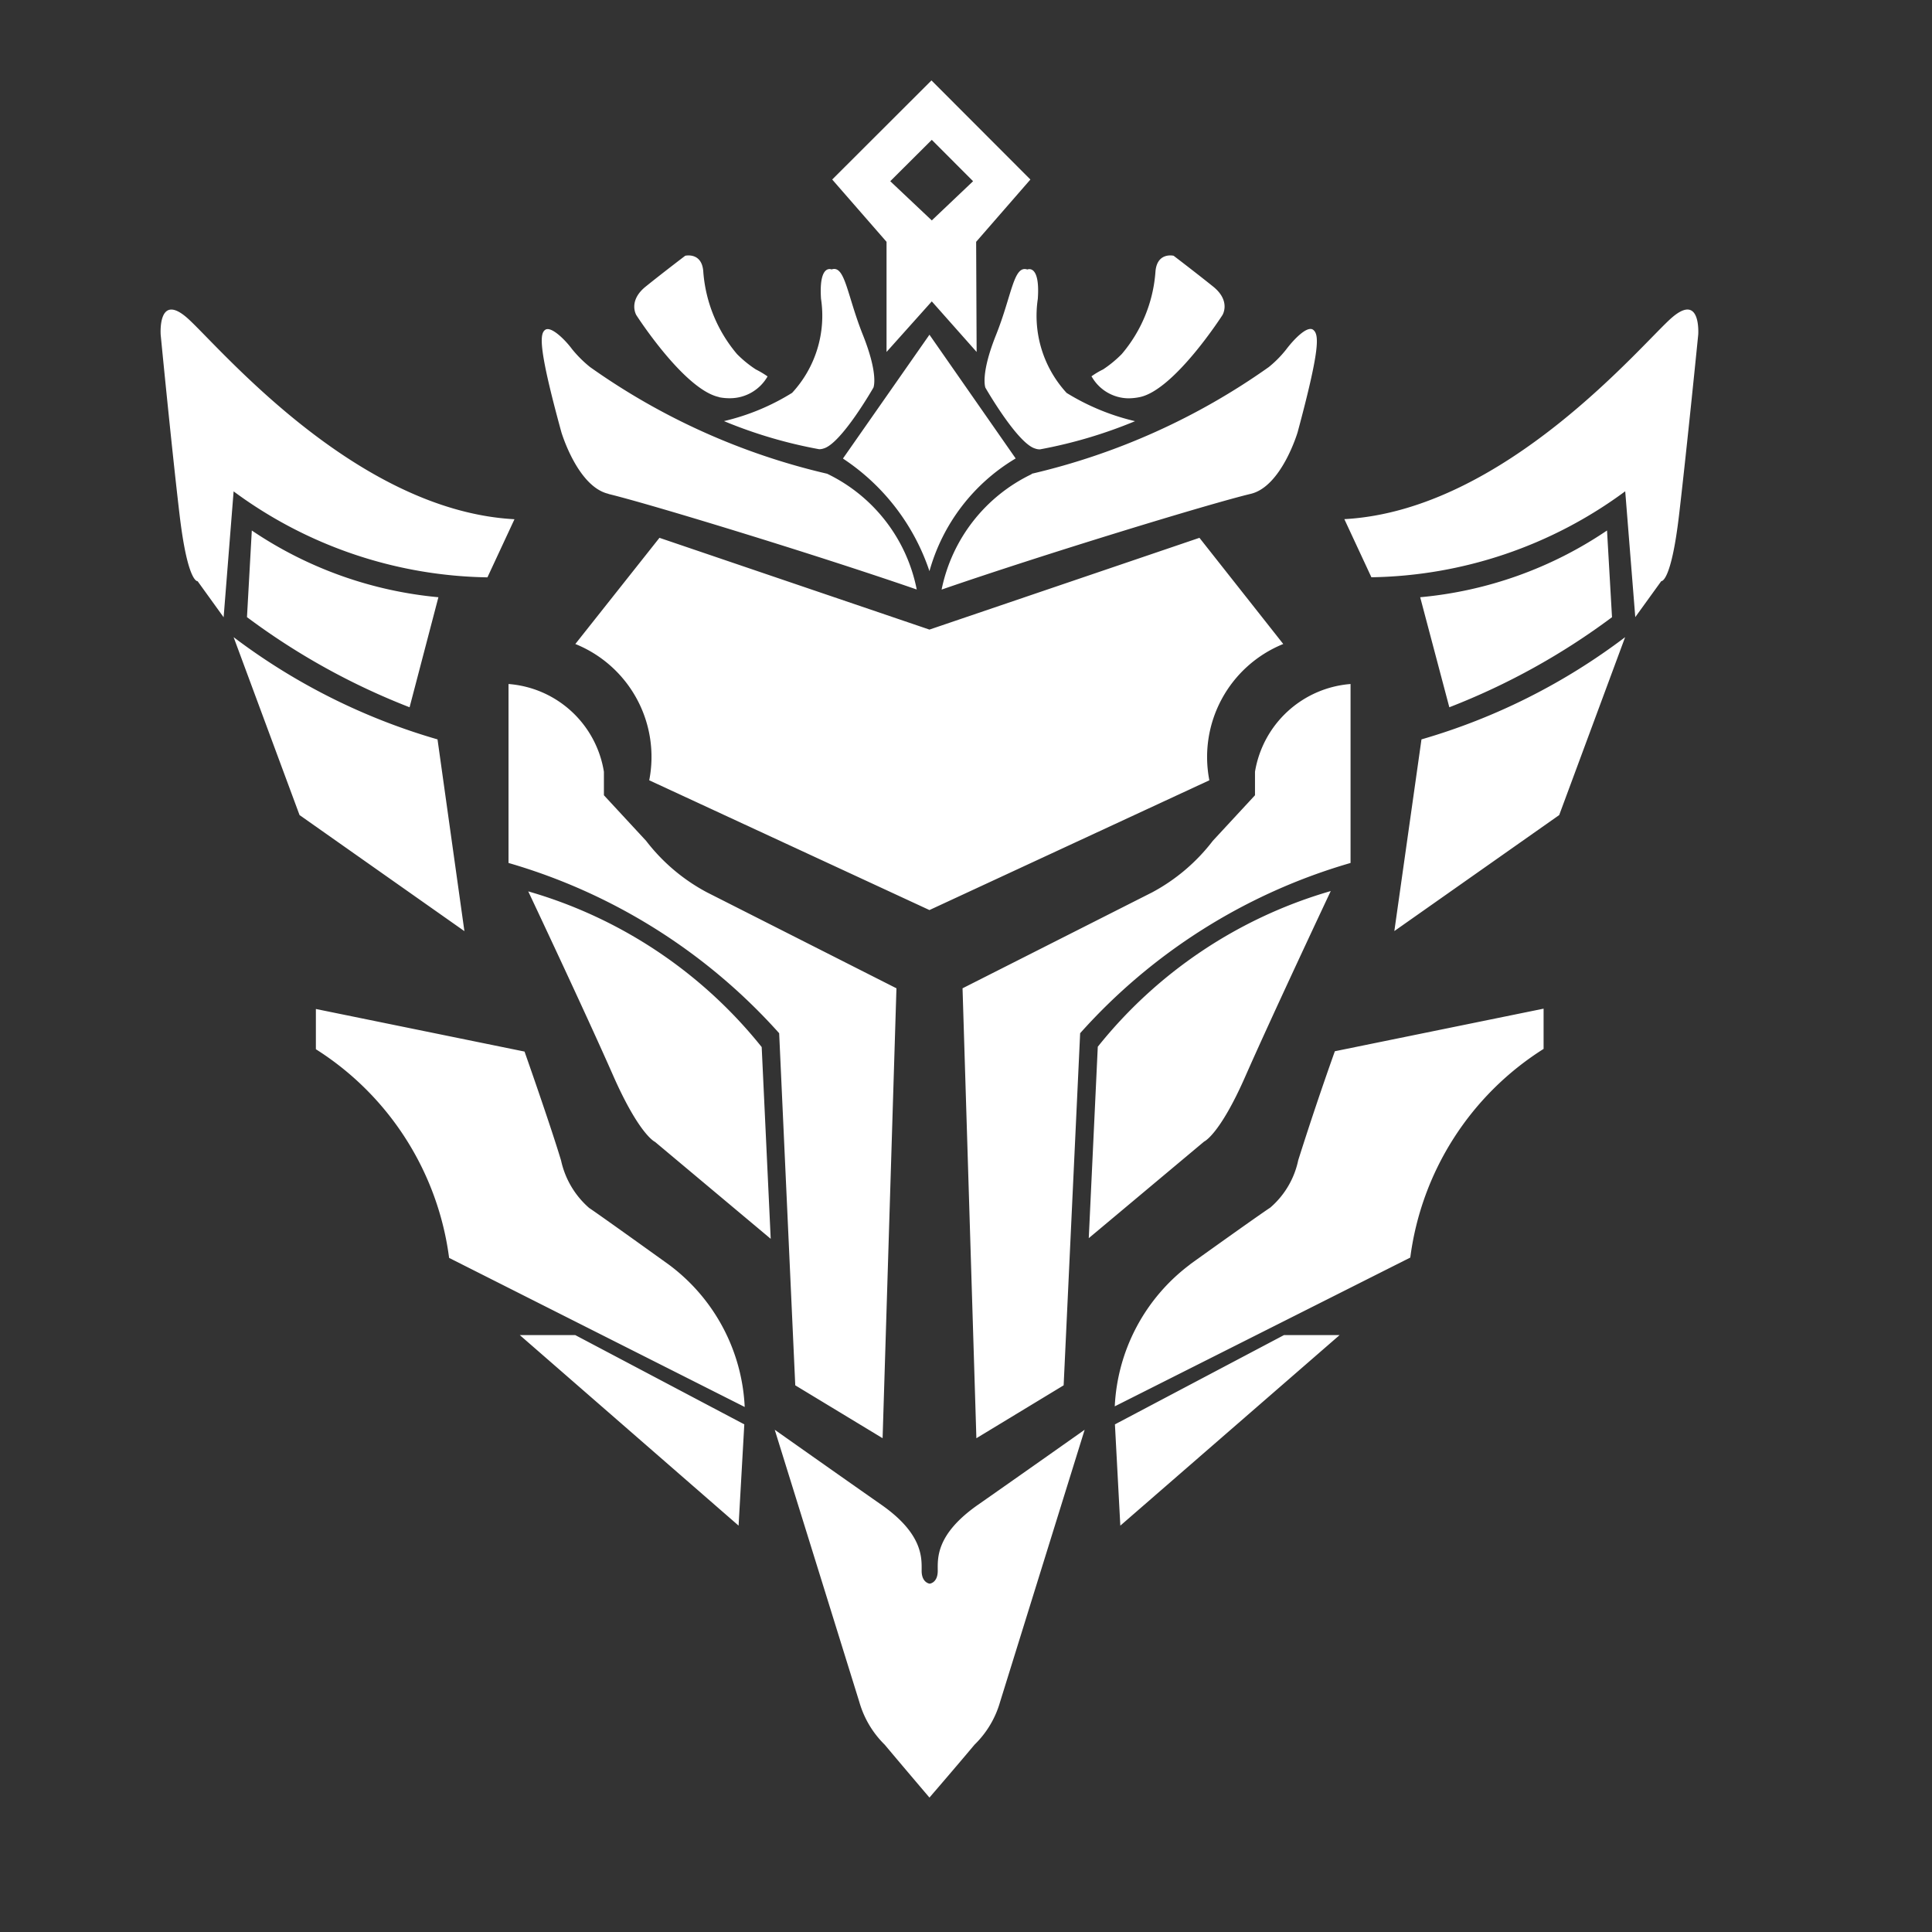 <svg xmlns="http://www.w3.org/2000/svg" width="24" height="24" viewBox="0 0 24 24">
    <rect x="0" y="0" width="24" height="24" fill="#333333" stroke="none"/>
    <path style="fill:none;opacity:.337" d="M0 0h24v24H0z"/>
    <path data-name="Union 69" d="M13068.992 10018.673a1.207 1.207 0 0 1-.315-.53l-1.051-3.382s.8.565 1.325.932.5.67.5.82.1.16.1.16.1-.009.1-.16-.028-.451.5-.82 1.325-.932 1.325-.932l-1.051 3.382a1.2 1.2 0 0 1-.317.53c-.244.291-.56.657-.56.657s-.312-.366-.556-.657zm2.86-3.979 2.1-1.109h.691l-2.724 2.367zm-7.393-1.109h.689l2.1 1.109-.071 1.258zm5.5-4.308 2.356-1.192a2.337 2.337 0 0 0 .753-.64l.524-.566v-.292a1.307 1.307 0 0 1 1.187-1.09v2.223a7.177 7.177 0 0 0-3.359 2.115l-.205 4.374-1.084.657zm-2.078 4.932-.2-4.374a7.194 7.194 0 0 0-3.362-2.115v-2.223a1.3 1.3 0 0 1 1.185 1.09v.292l.524.566a2.331 2.331 0 0 0 .756.64l2.354 1.192-.172 5.589zm4.9-1.5c.937-.671 1-.707 1-.707a1.065 1.065 0 0 0 .348-.589 40.04 40.04 0 0 1 .455-1.354l2.593-.529v.5a3.614 3.614 0 0 0-1.656 2.592l-3.671 1.848a2.341 2.341 0 0 1 .936-1.763zm-9.2-.083a3.62 3.62 0 0 0-1.655-2.592v-.5l2.592.529s.321.91.454 1.354a1.089 1.089 0 0 0 .349.589s.06.036.994.707a2.337 2.337 0 0 1 .938 1.765zm8.058-2.623a5.752 5.752 0 0 1 2.894-1.934s-.72 1.528-1.06 2.3c-.32.729-.513.812-.513.812l-1.433 1.2zm-5.5 1.182s-.191-.082-.515-.812c-.34-.775-1.06-2.3-1.06-2.3a5.748 5.748 0 0 1 2.9 1.934l.112 2.382zm9.521-5a7.761 7.761 0 0 0 2.53-1.27l-.819 2.21-2.048 1.441zm-13.937.94-.819-2.21a7.779 7.779 0 0 0 2.533 1.27l.334 2.382zm4.344-.432a1.512 1.512 0 0 0-.918-1.693l1.045-1.319 3.354 1.14 3.354-1.14 1.041 1.319a1.514 1.514 0 0 0-.918 1.693l-3.477 1.612zm9.577-2.274a4.936 4.936 0 0 0 2.321-.829l.062 1.077a8.546 8.546 0 0 1-2.021 1.119zm-14.574.248.06-1.077a4.947 4.947 0 0 0 2.318.829l-.358 1.367a8.55 8.55 0 0 1-2.015-1.116zm17.121-1.564a5.441 5.441 0 0 1-3.153 1.068l-.336-.722c2-.109 3.713-2.2 4.073-2.507s.323.215.323.215-.137 1.374-.237 2.231-.222.831-.222.831l-.323.447zm-17.734 1.117s-.124.026-.225-.831-.234-2.231-.234-2.231-.038-.524.322-.215 2.073 2.4 4.073 2.507l-.336.722a5.439 5.439 0 0 1-3.153-1.068l-.124 1.564zm10.358-1.334a8.386 8.386 0 0 0 2.948-1.326 1.369 1.369 0 0 0 .218-.221c.093-.123.262-.3.335-.241s.086.229-.194 1.27c0 0-.2.677-.584.767-.527.127-2.545.743-3.839 1.189a2.04 2.04 0 0 1 1.121-1.435zm-5.256.248c-.384-.09-.584-.767-.584-.767-.285-1.04-.271-1.221-.2-1.27s.243.118.334.241a1.493 1.493 0 0 0 .222.221 8.356 8.356 0 0 0 2.946 1.326 2.032 2.032 0 0 1 1.113 1.438c-1.283-.443-3.303-1.059-3.826-1.186zm2.915-.439 1.074-1.537 1.071 1.537a2.369 2.369 0 0 0-1.071 1.4 2.7 2.7 0 0 0-1.069-1.395zm2.391-.122c-.22-.056-.622-.757-.622-.757s-.066-.16.132-.655.218-.871.389-.813c0 0 .161-.074.13.365a1.416 1.416 0 0 0 .358 1.168 2.859 2.859 0 0 0 .85.351 5.839 5.839 0 0 1-1.18.35.162.162 0 0 1-.052-.007zm-3.869-.342a2.812 2.812 0 0 0 .846-.351 1.41 1.41 0 0 0 .359-1.168c-.029-.439.131-.365.131-.365.168-.058.19.314.389.813s.131.655.131.655-.4.7-.622.757a.148.148 0 0 1-.054.008 5.779 5.779 0 0 1-1.176-.347zm4.563-.555a1 1 0 0 1 .146-.087 1.441 1.441 0 0 0 .232-.191 1.775 1.775 0 0 0 .418-1.016c.016-.255.226-.205.226-.205s.263.2.49.382.116.356.116.356-.591.922-1.022 1.017a.707.707 0 0 1-.144.016.531.531 0 0 1-.457-.269zm-4.627.256c-.434-.095-1.025-1.017-1.025-1.017s-.108-.175.117-.356.49-.382.49-.382.212-.05.225.205a1.788 1.788 0 0 0 .418 1.016 1.4 1.4 0 0 0 .234.191 1.154 1.154 0 0 1 .146.087.538.538 0 0 1-.465.271.653.653 0 0 1-.134-.012zm2.645-1.188-.562.628v-1.368l-.675-.774 1.233-1.231 1.229 1.231-.674.774.006 1.368zm-.516-1.493.516.487.513-.487-.513-.514z" transform="translate(-13058.002 -9997)" style="fill:#fff;stroke:transparent;stroke-miterlimit:10"/>
</svg>
